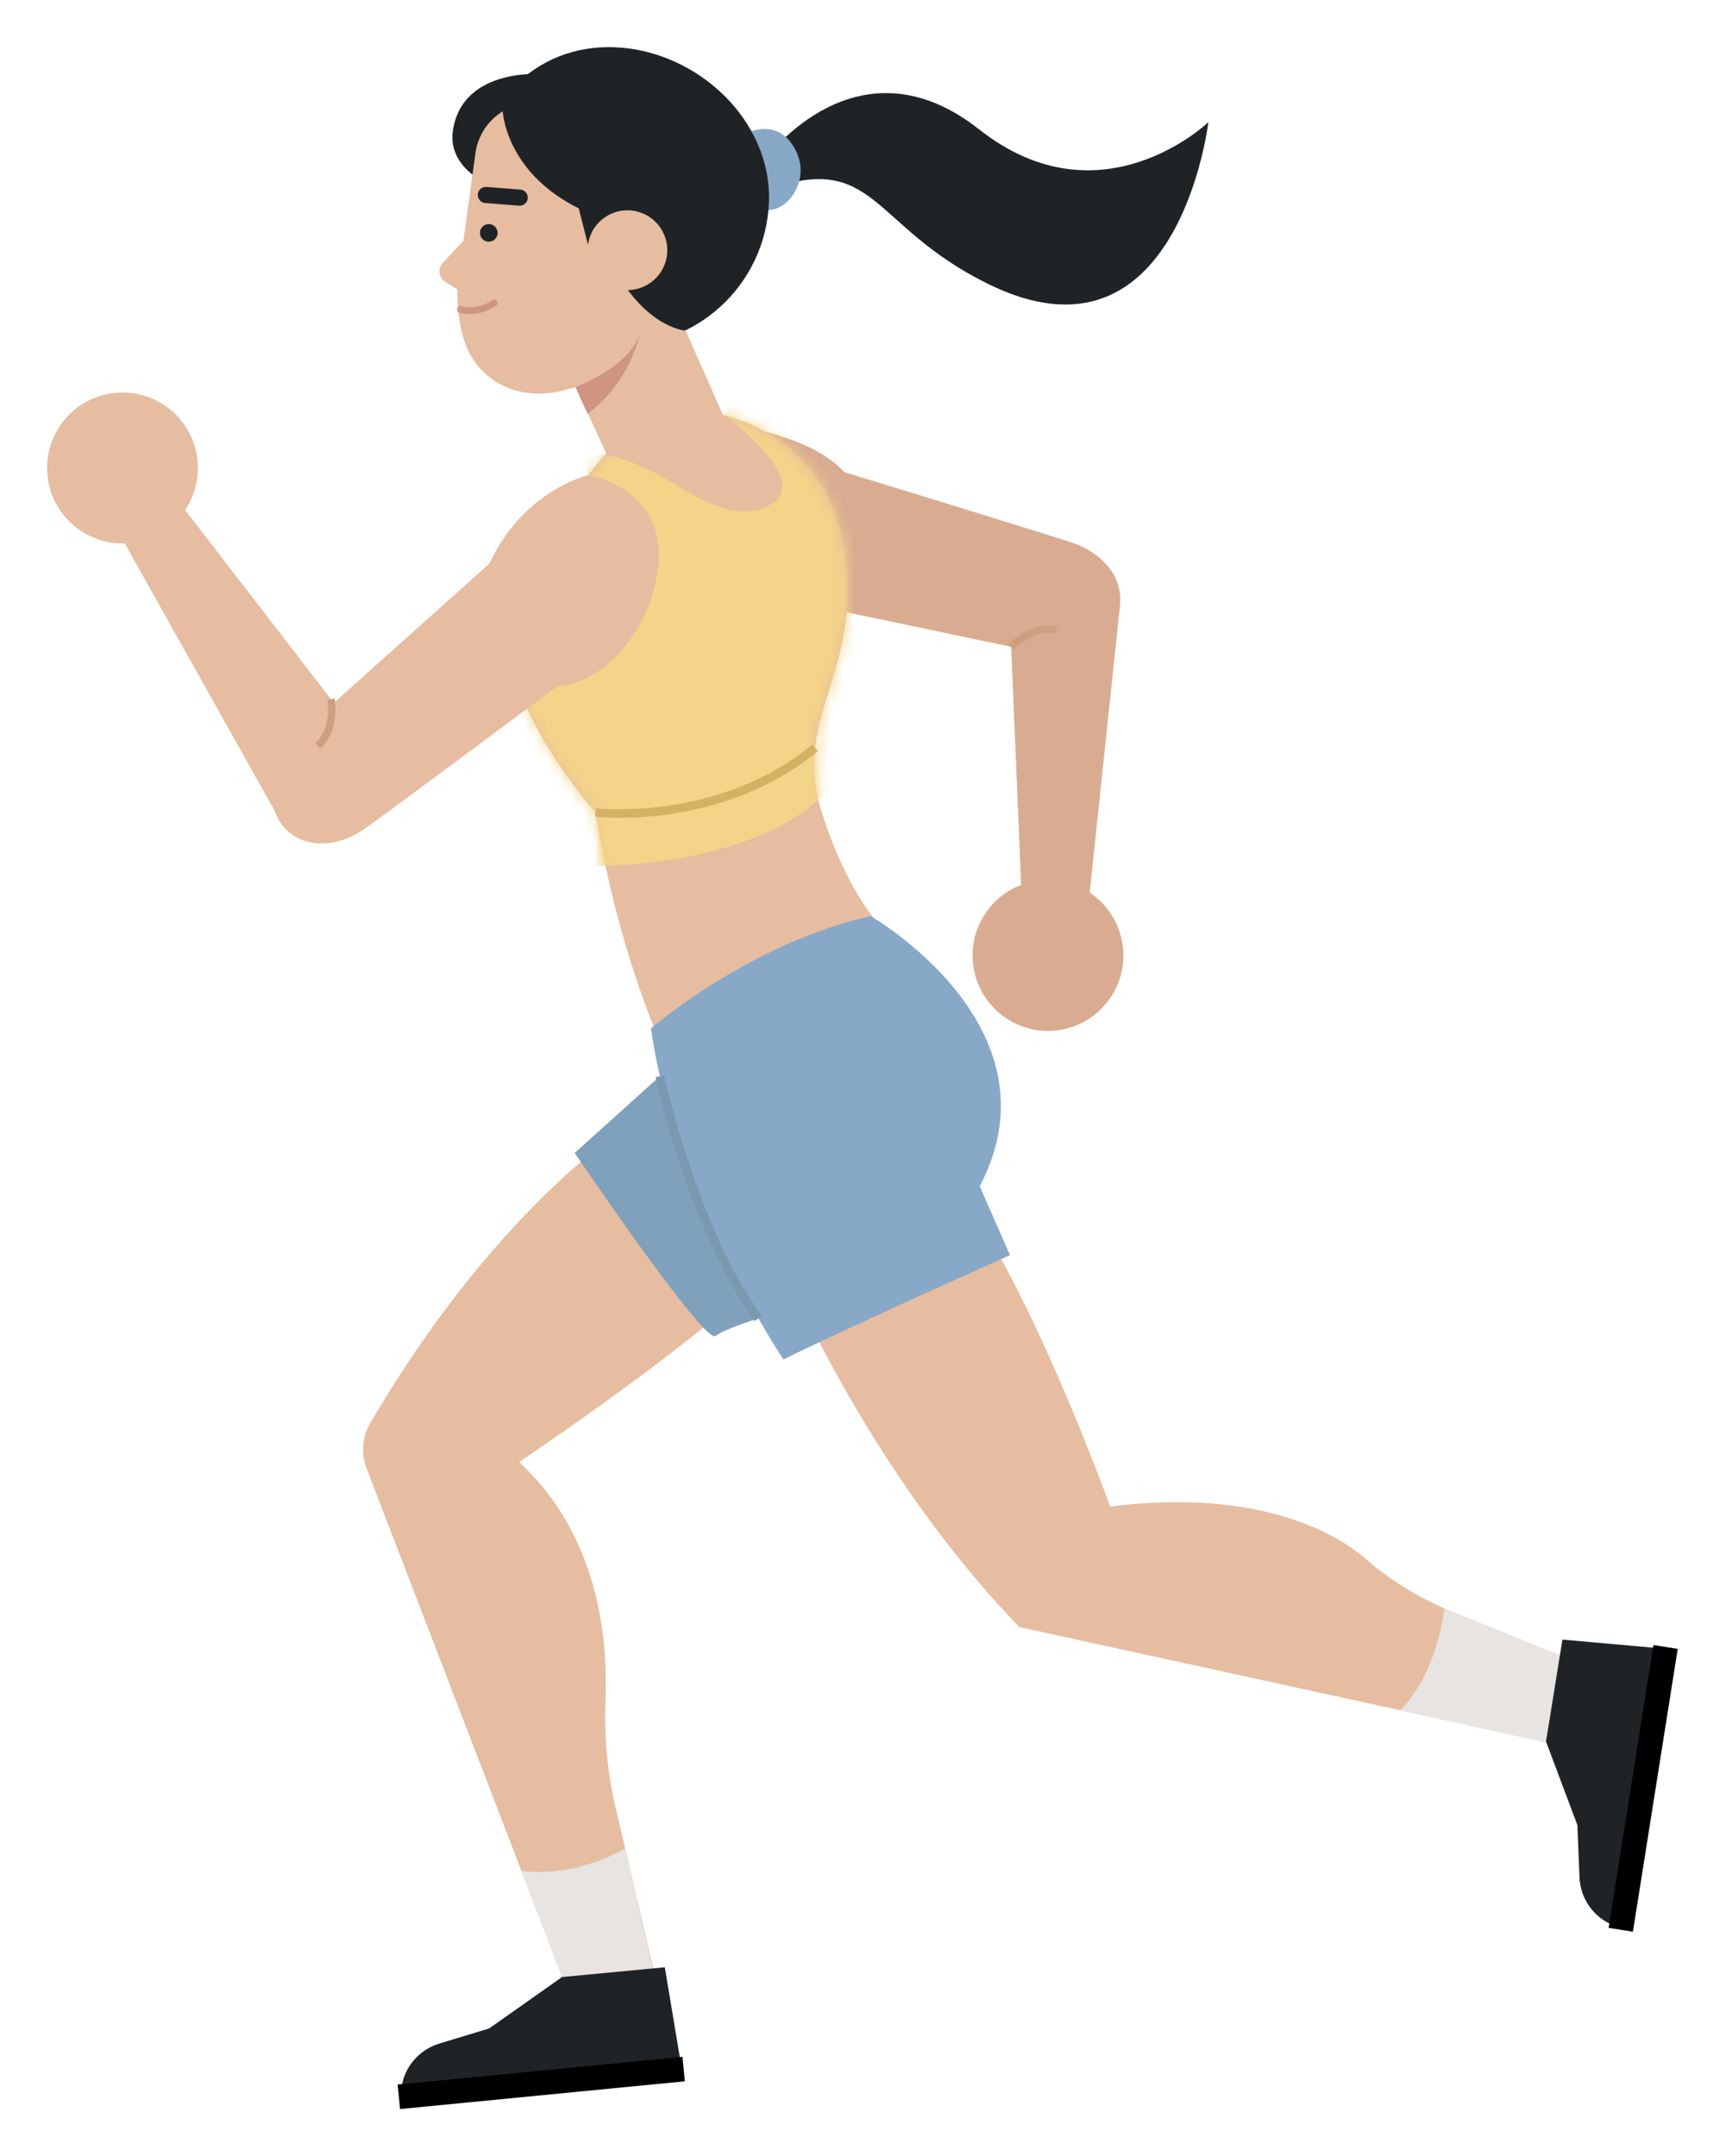 <svg width="147" height="183" viewBox="0 0 147 183" fill="none" xmlns="http://www.w3.org/2000/svg">
<g filter="url(#filter0_d_725_13711)">
<path d="M65.041 9.42C65.041 9.42 72.772 -1.165 83.104 6.984C93.438 15.133 102.557 6.37 102.557 6.37C102.557 6.37 99.99 28.091 83.799 20.069C73.821 15.126 74.364 8.807 65.041 12.128V9.42Z" fill="#1F2326"/>
<path d="M63.097 7.427C63.097 7.427 65.796 5.813 67.391 8.503C68.987 11.193 66.831 14.034 65.026 13.809C63.22 13.584 62.06 8.538 62.06 8.538L63.097 7.427Z" fill="#88A8C8"/>
<path d="M65.259 13.217C64.963 20.192 59.074 25.605 52.105 25.309C45.136 25.013 39.727 19.119 40.022 12.144C40.318 5.169 45.248 -0.285 52.217 0.012C59.187 0.308 65.555 6.242 65.259 13.217Z" fill="#1F2326"/>
<path d="M46.236 2.295C46.236 2.295 39.333 1.616 38.451 6.998C37.73 11.392 44.383 12.774 44.383 12.774L46.236 2.295Z" fill="#1F2326"/>
<path d="M46.749 4.59C40.669 4.331 40.34 9.084 40.34 9.084L38.819 20.146C38.767 23.62 39.364 26.663 42.043 28.373C43.733 29.452 45.843 29.648 47.783 29.14L53.432 27.659L55.347 8.669C55.345 8.667 52.83 4.847 46.749 4.59Z" fill="#E6BDA0"/>
<path d="M55.285 17.475L63.896 36.963L54.035 40.132L46.426 23.504L55.285 17.475Z" fill="#E6BDA0"/>
<path d="M39.964 15.767L37.549 18.338C37.182 18.801 37.226 19.417 37.66 19.836L39.39 20.91L39.964 15.767Z" fill="#E6BDA0"/>
<path d="M40.737 15.803C40.757 16.216 41.108 16.535 41.521 16.515C41.934 16.496 42.253 16.144 42.233 15.731C42.213 15.318 41.862 14.999 41.449 15.018C41.035 15.039 40.717 15.39 40.737 15.803Z" fill="#1F2326"/>
<path d="M44.202 13.453C44.156 13.459 44.11 13.461 44.062 13.458L41.191 13.233C40.814 13.208 40.528 12.882 40.552 12.503C40.577 12.126 40.901 11.841 41.281 11.864L44.152 12.088C44.53 12.113 44.815 12.44 44.791 12.818C44.77 13.148 44.517 13.408 44.202 13.453Z" fill="#1F2326"/>
<path d="M39.076 22.257C39.076 22.257 40.44 22.722 41.956 21.718" stroke="#CF9580" stroke-width="0.574" stroke-miterlimit="10" stroke-linecap="round" stroke-linejoin="round"/>
<path d="M48.842 28.841C48.842 28.841 53.37 27.19 54.286 24.377C54.286 24.377 53.557 28.355 49.867 31.13L48.842 28.841Z" fill="#CF9580"/>
<path d="M42.672 5.458C42.672 5.458 42.995 12.694 53.219 15.127L57.789 14.494C57.789 14.494 56.447 3.965 54.456 3.811C52.466 3.658 43.751 2.749 42.672 5.458Z" fill="#1F2326"/>
<path d="M48.55 11.451L50.234 18.055L52.191 12.8L48.55 11.451Z" fill="#1F2326"/>
<path d="M52.519 19.431C52.519 19.431 54.614 23.397 58.121 24.07L59.497 17.565L52.519 19.431Z" fill="#1F2326"/>
<path d="M49.929 16.599C49.579 18.436 50.783 20.209 52.618 20.56C54.453 20.911 56.225 19.706 56.576 17.869C56.927 16.033 55.723 14.259 53.887 13.908C52.053 13.557 50.28 14.763 49.929 16.599Z" fill="#E6BDA0"/>
<path d="M57.415 31.532C57.415 31.532 67.812 31.84 71.666 36.073C71.666 36.073 85.521 40.301 90.869 42.017C95.199 43.406 96.654 47.752 93.012 50.478C91.854 51.346 90.405 51.731 88.97 51.554L55.644 44.565L57.415 31.532Z" fill="#D9AC91"/>
<path d="M85.56 44.672L86.718 72.279L92.429 72.292L95.079 47.168L85.56 44.672Z" fill="#D9AC91"/>
<path d="M85.653 82.583C88.683 84.402 92.613 83.419 94.432 80.386C96.249 77.354 95.266 73.421 92.237 71.601C89.207 69.782 85.276 70.765 83.458 73.797C81.64 76.831 82.623 80.764 85.653 82.583Z" fill="#D9AC91"/>
<path d="M85.795 50.898C85.795 50.898 87.678 48.957 89.644 49.465" stroke="#CE9E80" stroke-width="0.631" stroke-miterlimit="10"/>
<path d="M61.04 31.159C61.04 31.159 70.164 32.569 71.679 42.927C73.195 53.284 67.158 56.754 69.75 64.95C72.344 73.144 75.876 75.787 75.876 75.787L56.523 85.547C56.523 85.547 52.502 77.271 50.553 64.96C50.553 64.96 41.449 54.854 43.438 47.552C45.428 40.25 54.047 31.638 54.047 31.638L61.04 31.159Z" fill="#E6BDA0"/>
<mask id="mask0_725_13711" style="mask-type:luminance" maskUnits="userSpaceOnUse" x="43" y="31" width="33" height="55">
<path d="M61.04 31.159C61.04 31.159 70.164 32.569 71.679 42.927C73.195 53.284 67.158 56.754 69.75 64.95C72.344 73.144 75.876 75.787 75.876 75.787L56.523 85.547C56.523 85.547 52.502 77.271 50.553 64.96C50.553 64.96 41.449 54.854 43.438 47.552C45.428 40.25 54.047 31.638 54.047 31.638L61.04 31.159Z" fill="white"/>
</mask>
<g mask="url(#mask0_725_13711)">
<path d="M49.907 36.329C49.907 36.329 58.463 37.634 55.153 47.109C52.409 54.962 42.51 52.571 40.551 51.825L47.961 65.403L50.117 69.508C50.117 69.508 63.557 69.78 70.918 62.591L74.621 51.391L71.647 32.543L62.223 29.842L61.514 31.26C61.514 31.26 68.632 36.463 65.666 38.612C62.7 40.76 58.61 37.876 57.105 36.985C54.631 35.522 51.788 34.233 49.551 34.608L49.907 36.329Z" fill="#F3D488"/>
</g>
<mask id="mask1_725_13711" style="mask-type:luminance" maskUnits="userSpaceOnUse" x="43" y="31" width="33" height="55">
<path d="M61.04 31.159C61.04 31.159 70.164 32.569 71.679 42.927C73.195 53.284 67.158 56.754 69.75 64.95C72.344 73.144 75.876 75.787 75.876 75.787L56.523 85.547C56.523 85.547 52.502 77.271 50.553 64.96C50.553 64.96 41.449 54.854 43.438 47.552C45.428 40.25 54.047 31.638 54.047 31.638L61.04 31.159Z" fill="white"/>
</mask>
<g mask="url(#mask1_725_13711)">
<path d="M50.553 64.96C50.553 64.96 62.284 66.224 70.434 58.347L69.453 63.87C69.453 63.87 64.437 69.31 50.118 69.509L50.553 64.96Z" fill="#F3D488"/>
</g>
<path d="M50.553 64.96C50.553 64.96 61.081 66.176 69.175 59.47" stroke="#D4B165" stroke-width="0.729" stroke-miterlimit="10"/>
<path d="M55.154 47.109C55.154 47.109 52.943 53.678 47.252 54.278C47.252 54.278 35.642 62.944 31.093 66.241C27.409 68.91 23.05 67.508 23.011 62.957C23 61.51 23.547 60.113 24.54 59.06L49.908 36.329L55.154 47.109Z" fill="#E6BDA0"/>
<path d="M31.864 60.233L14.992 38.361L10.322 41.65L23.93 65.917L31.864 60.233Z" fill="#E6BDA0"/>
<path d="M9.918 29.333C6.395 29.599 3.753 32.673 4.018 36.199C4.284 39.725 7.356 42.37 10.879 42.104C14.402 41.837 17.044 38.764 16.779 35.237C16.513 31.711 13.441 29.067 9.918 29.333Z" fill="#E6BDA0"/>
<path d="M28.089 55.337C28.089 55.337 28.534 58.005 26.962 59.29" stroke="#CE9E80" stroke-width="0.631" stroke-miterlimit="10"/>
<path d="M49.907 36.329C49.907 36.329 44.431 37.591 41.544 43.822C38.657 50.054 48.998 45.345 48.998 45.345L49.907 36.329Z" fill="#E6BDA0"/>
<path d="M51.886 92.578C51.886 92.578 41.506 99.55 31.415 116.794C30.733 117.96 30.634 119.381 31.12 120.641L49.764 169.108L56.567 167.867L52.214 149.267C51.513 146.273 51.271 143.197 51.392 140.124C51.59 135.111 50.813 126.313 44.061 120.09C44.061 120.09 59.786 109.54 64.947 103.941L51.886 92.578Z" fill="#E6BDA0"/>
<path d="M58.389 85.201L48.774 93.851C48.774 93.851 59.82 110.187 60.742 109.384C61.664 108.58 67.616 106.903 67.616 106.903L58.389 85.201Z" fill="#80A1BC"/>
<path d="M55.494 163.433C55.494 163.509 53.058 152.878 53.058 152.878C53.058 152.878 48.946 155.424 44.247 154.772L48.627 166.258L55.494 163.433Z" fill="#E7E4E1"/>
<path d="M47.703 163.797L41.518 168.159L37.279 169.446C35.33 170.037 34.005 171.844 34.022 173.881L34.031 174.835L58.014 172.499L56.425 162.97L47.703 163.797Z" fill="#1F2326"/>
<path d="M58.125 172.646L33.953 175L33.75 172.921L57.922 170.568L58.125 172.646Z" fill="black"/>
<path d="M66.143 102.746C66.143 102.746 73.258 120.393 86.519 134.095L134.843 144.649L135.695 137.897L123.427 132.87C120.722 131.761 118.171 130.278 115.965 128.358C112.721 125.534 105.813 122.403 94.228 123.866C94.228 123.866 85.056 98.484 78.452 94.187L66.143 102.746Z" fill="#E6BDA0"/>
<path d="M55.248 83.279C55.248 83.279 63.575 76.072 73.898 73.755C73.898 73.755 90.271 83.132 83.155 96.683L85.722 102.528C85.722 102.528 72.902 108.239 66.492 111.38C66.492 111.38 57.287 97.701 55.248 83.279Z" fill="#88A8C8"/>
<path d="M56.006 87.346C56.006 87.346 58.863 100.482 64.368 107.894" stroke="#7899AF" stroke-width="0.743" stroke-miterlimit="10"/>
<path d="M132.941 136.684C133.003 136.728 122.581 132.506 122.581 132.506C122.581 132.506 122.132 137.72 118.862 141.158L131.229 143.912L132.941 136.684Z" fill="#E7E4E1"/>
<path d="M131.215 143.814L133.877 150.902L134.055 155.332C134.137 157.368 135.55 159.106 137.526 159.601L138.45 159.832L142.222 136.014L132.608 135.158L131.215 143.814Z" fill="#1F2326"/>
<path d="M142.393 135.946L138.59 159.951L136.53 159.624L140.332 135.619L142.393 135.946Z" fill="black"/>
</g>
<defs>
<filter id="filter0_d_725_13711" x="0" y="0" width="146.393" height="183" filterUnits="userSpaceOnUse" color-interpolation-filters="sRGB">
<feFlood flood-opacity="0" result="BackgroundImageFix"/>
<feColorMatrix in="SourceAlpha" type="matrix" values="0 0 0 0 0 0 0 0 0 0 0 0 0 0 0 0 0 0 127 0" result="hardAlpha"/>
<feOffset dy="4"/>
<feGaussianBlur stdDeviation="2"/>
<feComposite in2="hardAlpha" operator="out"/>
<feColorMatrix type="matrix" values="0 0 0 0 0 0 0 0 0 0 0 0 0 0 0 0 0 0 0.25 0"/>
<feBlend mode="normal" in2="BackgroundImageFix" result="effect1_dropShadow_725_13711"/>
<feBlend mode="normal" in="SourceGraphic" in2="effect1_dropShadow_725_13711" result="shape"/>
</filter>
</defs>
</svg>
